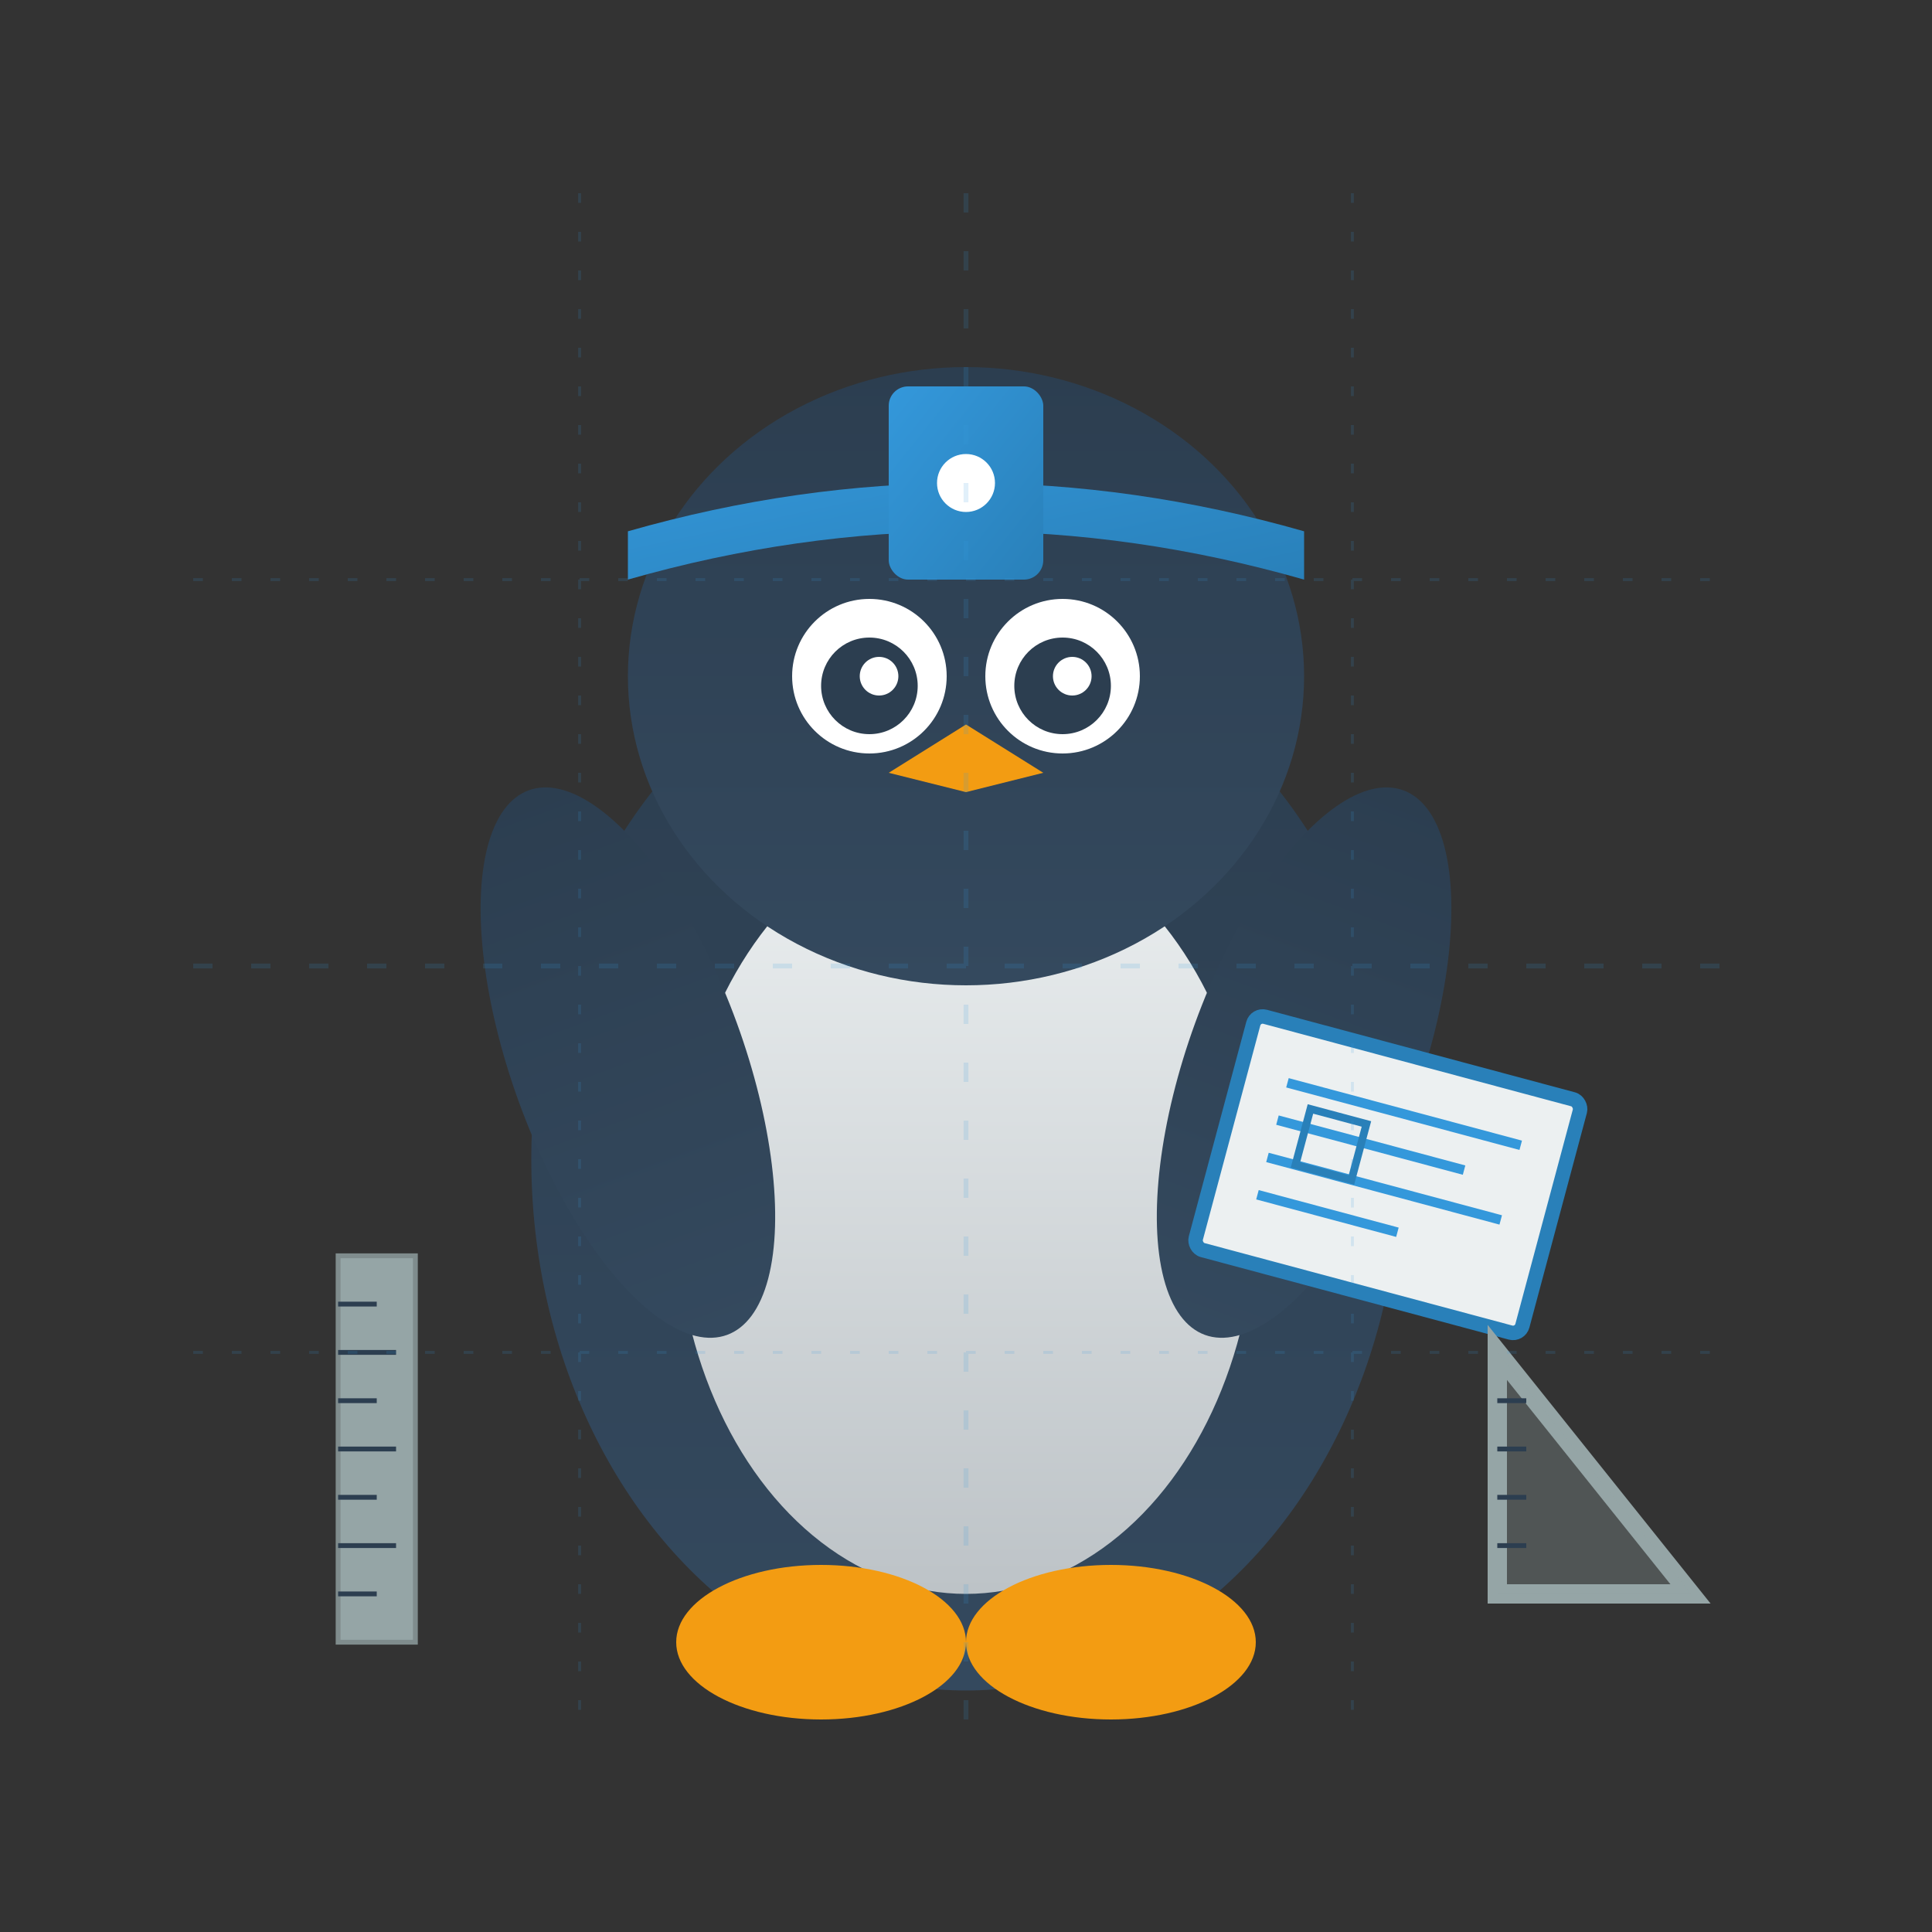 <svg viewBox="0 0 200 200" xmlns="http://www.w3.org/2000/svg">
  <rect x="0" y="0" width="200" height="200" fill="#333333" stroke="none"/>
  <!-- Définitions -->
  <defs>
    <!-- Dégradé pour le corps du pingouin -->
    <linearGradient id="bodyGradient" x1="0%" y1="0%" x2="0%" y2="100%">
      <stop offset="0%" style="stop-color:#2C3E50;stop-opacity:1" />
      <stop offset="100%" style="stop-color:#34495E;stop-opacity:1" />
    </linearGradient>
    
    <!-- Dégradé pour le ventre -->
    <linearGradient id="bellyGradient" x1="0%" y1="0%" x2="0%" y2="100%">
      <stop offset="0%" style="stop-color:#ECF0F1;stop-opacity:1" />
      <stop offset="100%" style="stop-color:#BDC3C7;stop-opacity:1" />
    </linearGradient>
    
    <!-- Dégradé pour le casque -->
    <linearGradient id="helmetGradient" x1="0%" y1="0%" x2="100%" y2="100%">
      <stop offset="0%" style="stop-color:#3498DB;stop-opacity:1" />
      <stop offset="100%" style="stop-color:#2980B9;stop-opacity:1" />
    </linearGradient>
  </defs>
  
  <!-- Corps du pingouin -->
  <ellipse cx="100" cy="120" rx="45" ry="55" fill="url(#bodyGradient)" />
  
  <!-- Ventre blanc -->
  <ellipse cx="100" cy="125" rx="30" ry="40" fill="url(#bellyGradient)" />
  
  <!-- Tête -->
  <ellipse cx="100" cy="70" rx="35" ry="32" fill="url(#bodyGradient)" />
  
  <!-- Bec -->
  <path d="M 100 75 L 92 80 L 100 82 L 108 80 Z" fill="#F39C12" />
  
  <!-- Yeux -->
  <circle cx="90" cy="70" r="8" fill="white" />
  <circle cx="110" cy="70" r="8" fill="white" />
  <circle cx="90" cy="71" r="5" fill="#2C3E50" />
  <circle cx="110" cy="71" r="5" fill="#2C3E50" />
  <circle cx="91" cy="70" r="2" fill="white" />
  <circle cx="111" cy="70" r="2" fill="white" />
  
  <!-- Casque d'architecte -->
  <path d="M 65 55 Q 100 45 135 55 L 135 60 Q 100 50 65 60 Z" fill="url(#helmetGradient)" />
  <rect x="92" y="40" width="16" height="20" rx="2" fill="url(#helmetGradient)" />
  <circle cx="100" cy="50" r="3" fill="white" />
  
  <!-- Ailes/Bras -->
  <ellipse cx="65" cy="110" rx="12" ry="30" fill="url(#bodyGradient)" transform="rotate(-20 65 110)" />
  <ellipse cx="135" cy="110" rx="12" ry="30" fill="url(#bodyGradient)" transform="rotate(20 135 110)" />
  
  <!-- Plan architectural dans la main -->
  <g transform="translate(130, 105) rotate(15)">
    <rect x="0" y="0" width="35" height="25" fill="#ECF0F1" stroke="#2980B9" stroke-width="1.5" rx="1" />
    <!-- Lignes du plan -->
    <line x1="5" y1="6" x2="30" y2="6" stroke="#3498DB" stroke-width="1" />
    <line x1="5" y1="10" x2="25" y2="10" stroke="#3498DB" stroke-width="1" />
    <line x1="5" y1="14" x2="30" y2="14" stroke="#3498DB" stroke-width="1" />
    <line x1="5" y1="18" x2="20" y2="18" stroke="#3498DB" stroke-width="1" />
    <!-- Petit carré représentant une pièce -->
    <rect x="8" y="8" width="6" height="6" fill="none" stroke="#2980B9" stroke-width="0.8" />
  </g>
  
  <!-- Pieds -->
  <ellipse cx="85" cy="170" rx="15" ry="8" fill="#F39C12" />
  <ellipse cx="115" cy="170" rx="15" ry="8" fill="#F39C12" />
  
  <!-- Règle d'architecte à côté -->
  <g transform="translate(35, 130)">
    <rect x="0" y="0" width="8" height="40" fill="#95A5A6" stroke="#7F8C8D" stroke-width="0.5" />
    <!-- Graduations -->
    <line x1="0" y1="5" x2="4" y2="5" stroke="#2C3E50" stroke-width="0.5" />
    <line x1="0" y1="10" x2="6" y2="10" stroke="#2C3E50" stroke-width="0.5" />
    <line x1="0" y1="15" x2="4" y2="15" stroke="#2C3E50" stroke-width="0.5" />
    <line x1="0" y1="20" x2="6" y2="20" stroke="#2C3E50" stroke-width="0.5" />
    <line x1="0" y1="25" x2="4" y2="25" stroke="#2C3E50" stroke-width="0.5" />
    <line x1="0" y1="30" x2="6" y2="30" stroke="#2C3E50" stroke-width="0.5" />
    <line x1="0" y1="35" x2="4" y2="35" stroke="#2C3E50" stroke-width="0.5" />
  </g>
  
  <!-- Équerre -->
  <g transform="translate(155, 140)">
    <path d="M 0 0 L 0 25 L 20 25 Z" fill="none" stroke="#95A5A6" stroke-width="2" />
    <path d="M 0 0 L 0 25 L 20 25 Z" fill="#95A5A6" opacity="0.3" />
    <!-- Graduations sur l'équerre -->
    <line x1="0" y1="5" x2="3" y2="5" stroke="#2C3E50" stroke-width="0.5" />
    <line x1="0" y1="10" x2="3" y2="10" stroke="#2C3E50" stroke-width="0.5" />
    <line x1="0" y1="15" x2="3" y2="15" stroke="#2C3E50" stroke-width="0.5" />
    <line x1="0" y1="20" x2="3" y2="20" stroke="#2C3E50" stroke-width="0.5" />
  </g>
  
  <!-- Élément de grille de construction en arrière-plan -->
  <g opacity="0.15">
    <line x1="20" y1="100" x2="180" y2="100" stroke="#3498DB" stroke-width="0.5" stroke-dasharray="2,4" />
    <line x1="100" y1="20" x2="100" y2="180" stroke="#3498DB" stroke-width="0.5" stroke-dasharray="2,4" />
    <line x1="60" y1="20" x2="60" y2="180" stroke="#3498DB" stroke-width="0.3" stroke-dasharray="1,3" />
    <line x1="140" y1="20" x2="140" y2="180" stroke="#3498DB" stroke-width="0.3" stroke-dasharray="1,3" />
    <line x1="20" y1="60" x2="180" y2="60" stroke="#3498DB" stroke-width="0.3" stroke-dasharray="1,3" />
    <line x1="20" y1="140" x2="180" y2="140" stroke="#3498DB" stroke-width="0.3" stroke-dasharray="1,3" />
  </g>
</svg>